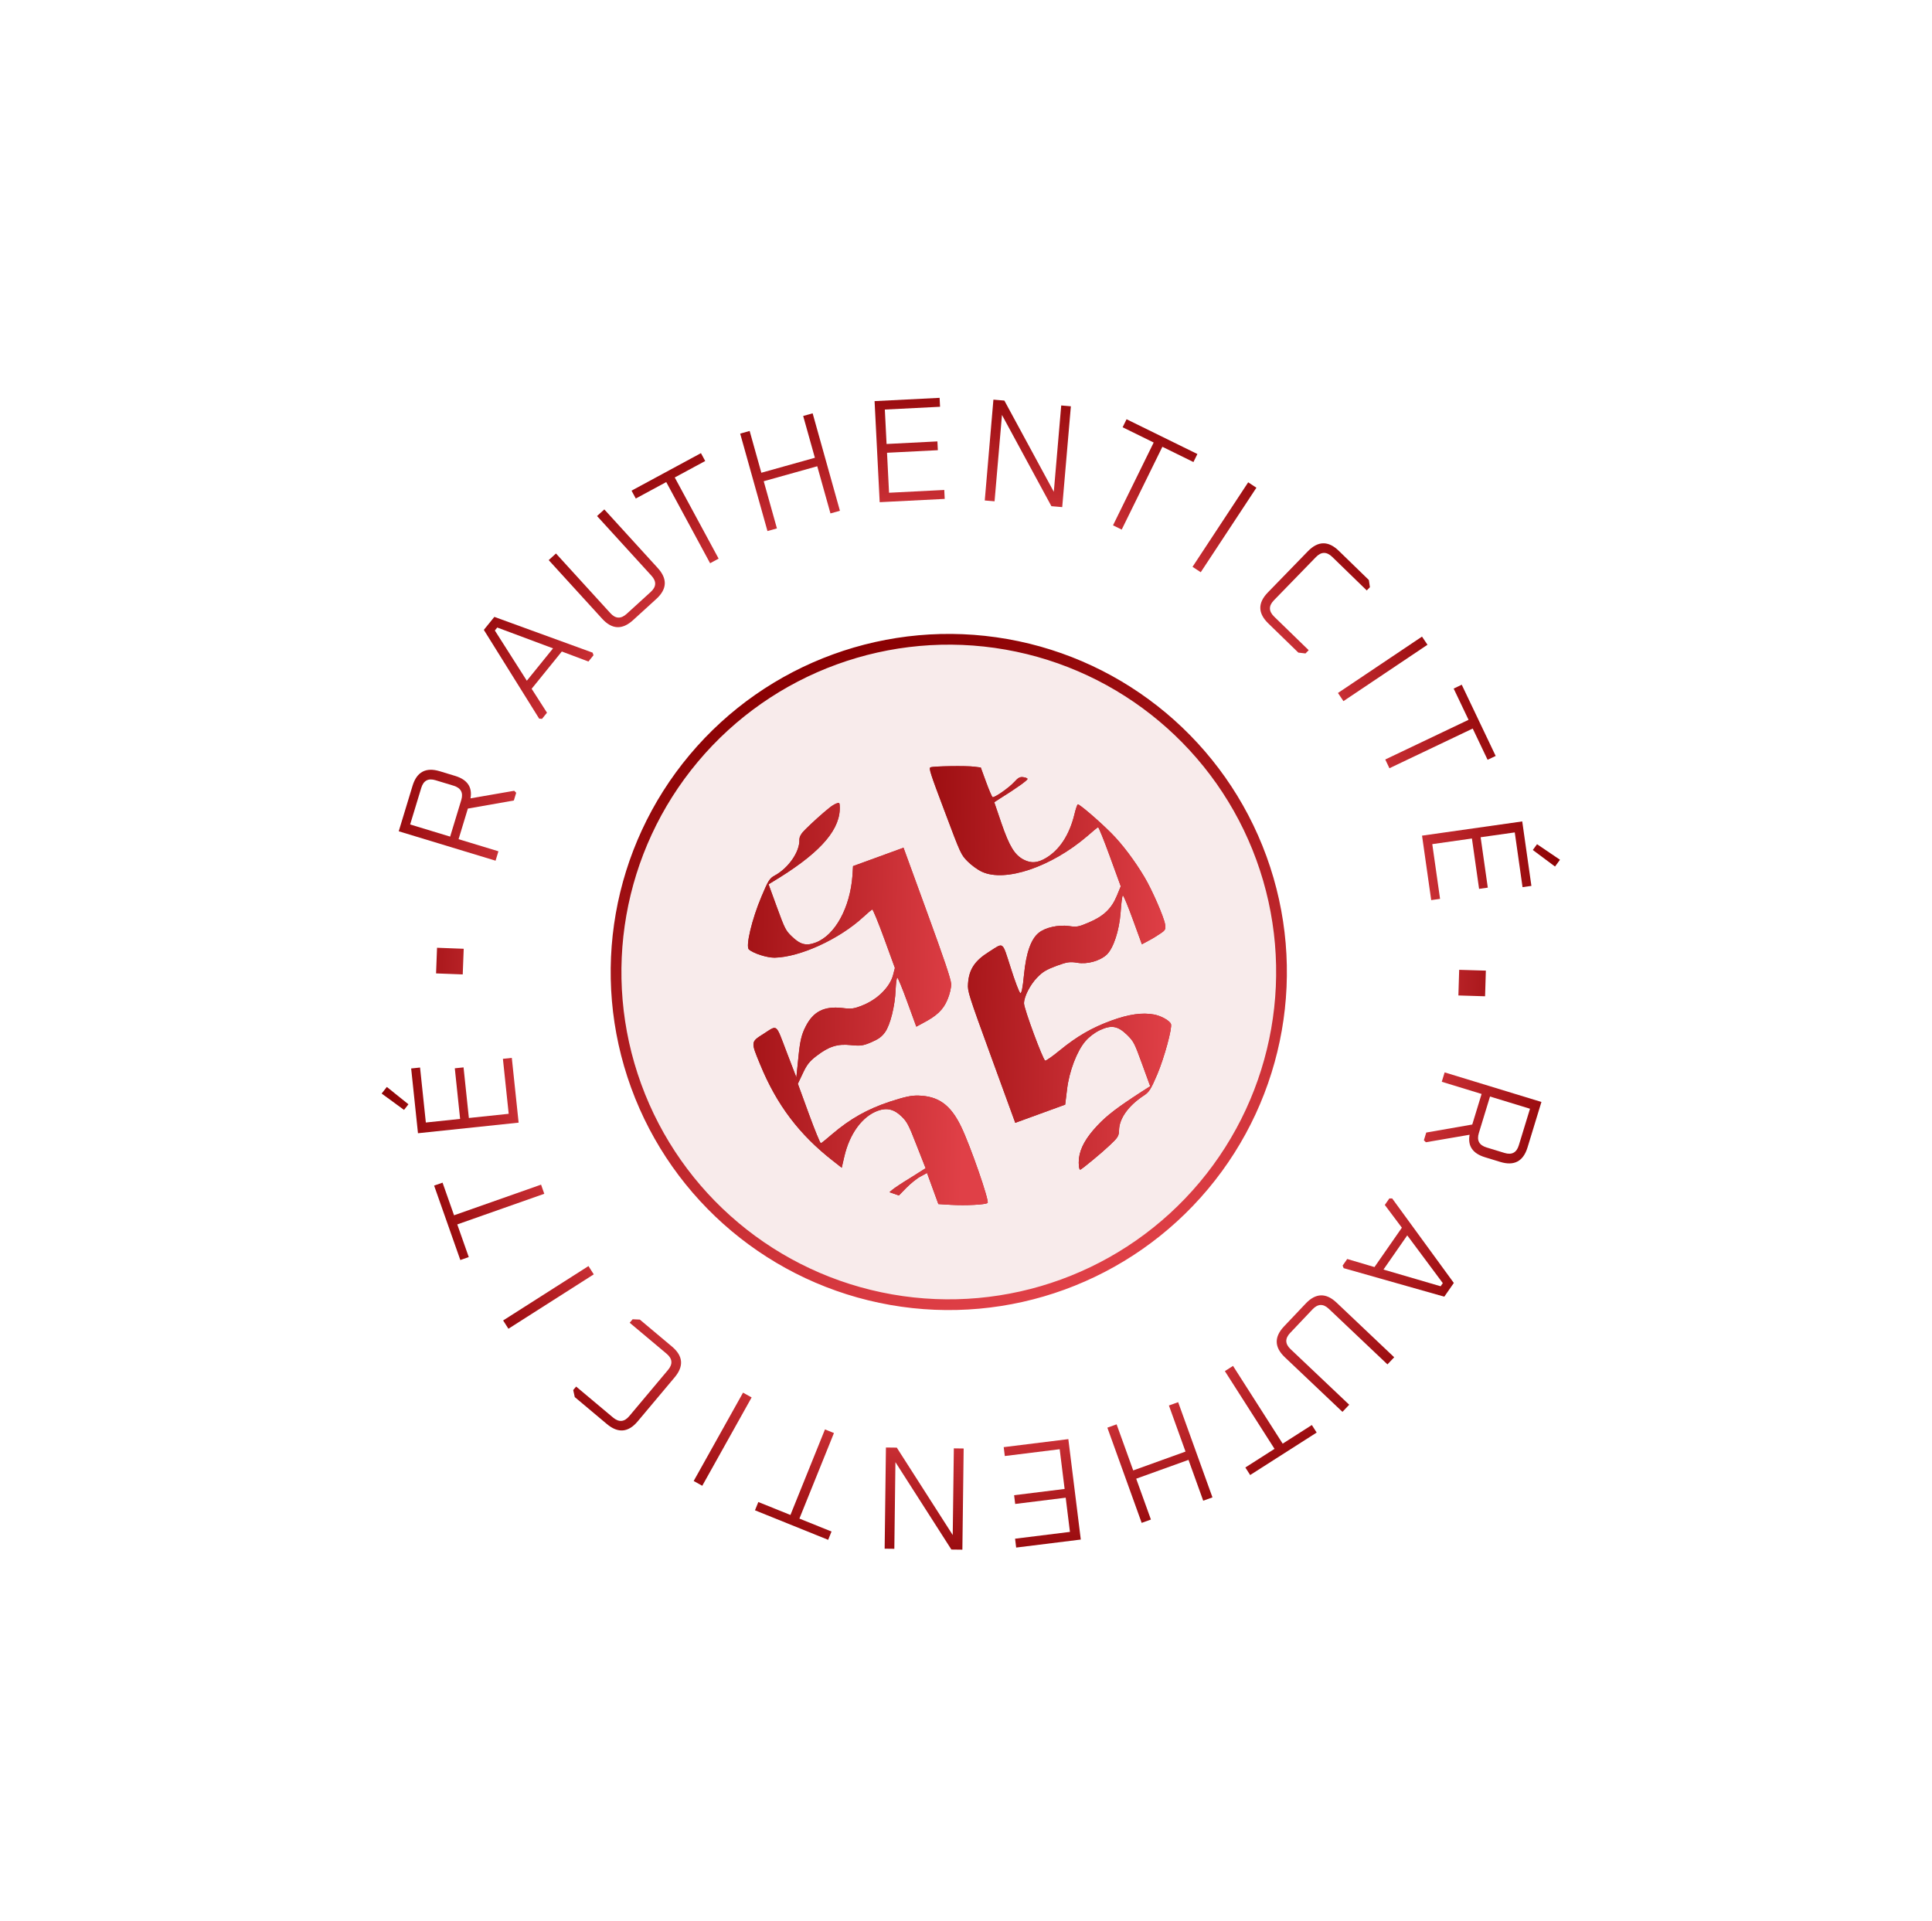 <svg width="180" height="179" viewBox="0 0 180 179" fill="none" xmlns="http://www.w3.org/2000/svg">
<g filter="url(#filter0_b_220_1070)">
<circle cx="88.702" cy="90.71" r="31.173" transform="rotate(-104.678 88.702 90.71)" fill="#F5E3E3" fill-opacity="0.7"/>
</g>
<path d="M134.594 99.921L143.611 102.677L142.317 106.911C141.92 108.209 141.072 108.66 139.774 108.263L138.35 107.827C137.209 107.479 136.731 106.78 136.918 105.732L132.847 106.431L132.66 106.246L132.88 105.527L137.167 104.779L138.037 101.931L134.326 100.796L134.594 99.921ZM138.821 102.17L137.779 105.581C137.571 106.261 137.812 106.706 138.5 106.916L140.173 107.427C140.852 107.635 141.296 107.399 141.503 106.719L142.546 103.309L138.821 102.17Z" fill="url(#paint0_linear_220_1070)"/>
<path d="M129.707 111.668L135.45 119.541L134.561 120.82L125.189 118.163L125.088 117.926L125.517 117.309L128.057 118.061L130.609 114.392L129.02 112.272L129.442 111.666L129.707 111.668ZM131.11 115.107L128.894 118.293L134.22 119.85L134.423 119.558L131.11 115.107Z" fill="url(#paint1_linear_220_1070)"/>
<path d="M124.53 121.379L129.895 126.465L129.266 127.129L123.801 121.949C123.285 121.46 122.78 121.477 122.285 121.999L120.198 124.201C119.709 124.717 119.722 125.219 120.238 125.708L125.703 130.888L125.073 131.552L119.707 126.466C118.722 125.533 118.697 124.573 119.631 123.588L121.652 121.456C122.586 120.471 123.545 120.445 124.53 121.379Z" fill="url(#paint2_linear_220_1070)"/>
<path d="M122.222 132.778L122.671 133.481L116.475 137.438L116.026 136.735L118.744 134.999L114.118 127.755L114.878 127.27L119.504 134.514L122.222 132.778Z" fill="url(#paint3_linear_220_1070)"/>
<path d="M109.766 130.649L112.962 139.52L112.101 139.83L110.73 136.025L105.857 137.78L107.228 141.586L106.367 141.896L103.171 133.025L104.032 132.715L105.579 137.009L110.452 135.253L108.905 130.959L109.766 130.649Z" fill="url(#paint4_linear_220_1070)"/>
<path d="M99.535 134.093L100.695 143.45L94.674 144.197L94.572 143.37L99.684 142.736L99.289 139.549L94.583 140.133L94.482 139.319L99.188 138.735L98.729 135.033L93.616 135.667L93.513 134.84L99.535 134.093Z" fill="url(#paint5_linear_220_1070)"/>
<path d="M89.782 134.965L89.662 144.393L88.638 144.38L83.425 136.237L83.323 144.312L82.421 144.301L82.54 134.873L83.552 134.885L88.764 143.028L88.867 134.953L89.782 134.965Z" fill="url(#paint6_linear_220_1070)"/>
<path d="M77.47 142.703L77.158 143.476L70.34 140.724L70.652 139.952L73.643 141.159L76.86 133.188L77.697 133.526L74.479 141.496L77.47 142.703Z" fill="url(#paint7_linear_220_1070)"/>
<path d="M70.027 130.208L65.428 138.44L64.629 137.993L69.227 129.762L70.027 130.208Z" fill="url(#paint8_linear_220_1070)"/>
<path d="M62.856 128.335L59.412 132.438C58.539 133.478 57.583 133.561 56.543 132.688L53.55 130.176L53.405 129.519L53.678 129.195L57.111 132.076C57.662 132.539 58.166 132.498 58.623 131.954L62.242 127.642C62.699 127.098 62.652 126.594 62.101 126.131L58.668 123.25L58.94 122.925L59.612 122.954L62.605 125.467C63.645 126.339 63.729 127.295 62.856 128.335Z" fill="url(#paint9_linear_220_1070)"/>
<path d="M55.319 118.74L47.368 123.808L46.876 123.036L54.827 117.968L55.319 118.74Z" fill="url(#paint10_linear_220_1070)"/>
<path d="M43.674 117.129L42.888 117.406L40.446 110.471L41.232 110.195L42.303 113.236L50.41 110.381L50.71 111.232L42.603 114.087L43.674 117.129Z" fill="url(#paint11_linear_220_1070)"/>
<path d="M48.319 104.604L38.942 105.59L38.307 99.556L39.136 99.469L39.675 104.592L42.868 104.256L42.373 99.54L43.188 99.455L43.684 104.171L47.394 103.78L46.855 98.657L47.684 98.57L48.319 104.604ZM37.642 103.418L35.557 101.892L36.042 101.278L38.054 102.894L37.642 103.418Z" fill="url(#paint12_linear_220_1070)"/>
<path d="M43.112 90.793L40.627 90.698L40.718 88.309L43.203 88.403L43.112 90.793Z" fill="url(#paint13_linear_220_1070)"/>
<path d="M135.948 90.364L138.434 90.44L138.361 92.83L135.875 92.754L135.948 90.364Z" fill="url(#paint14_linear_220_1070)"/>
<path d="M46.171 80.196L37.149 77.455L38.436 73.219C38.831 71.92 39.677 71.468 40.976 71.862L42.401 72.295C43.543 72.642 44.021 73.34 43.836 74.388L47.907 73.682L48.093 73.867L47.875 74.587L43.59 75.341L42.724 78.192L46.437 79.32L46.171 80.196ZM41.939 77.953L42.976 74.541C43.182 73.861 42.941 73.416 42.253 73.207L40.579 72.699C39.899 72.492 39.456 72.729 39.249 73.409L38.213 76.821L41.939 77.953Z" fill="url(#paint15_linear_220_1070)"/>
<path d="M50.233 66.96L45.078 58.69L46.058 57.479L55.212 60.811L55.295 61.055L54.822 61.639L52.344 60.705L49.532 64.178L50.962 66.408L50.497 66.981L50.233 66.96ZM49.084 63.428L51.526 60.412L46.328 58.471L46.104 58.747L49.084 63.428Z" fill="url(#paint16_linear_220_1070)"/>
<path d="M56.103 57.652L51.122 52.189L51.799 51.572L56.871 57.136C57.35 57.661 57.855 57.681 58.387 57.196L60.629 55.153C61.154 54.674 61.177 54.172 60.699 53.647L55.626 48.083L56.303 47.466L61.283 52.929C62.198 53.932 62.153 54.891 61.15 55.805L58.979 57.785C57.976 58.699 57.017 58.655 56.103 57.652Z" fill="url(#paint17_linear_220_1070)"/>
<path d="M59.235 46.451L58.839 45.718L65.306 42.222L65.703 42.956L62.865 44.489L66.952 52.051L66.159 52.48L62.072 44.918L59.235 46.451Z" fill="url(#paint18_linear_220_1070)"/>
<path d="M71.503 49.482L68.961 40.402L69.843 40.155L70.933 44.05L75.921 42.654L74.83 38.759L75.712 38.512L78.254 47.592L77.372 47.839L76.142 43.444L71.154 44.84L72.385 49.235L71.503 49.482Z" fill="url(#paint19_linear_220_1070)"/>
<path d="M81.958 46.792L81.482 37.375L87.541 37.069L87.583 37.901L82.438 38.161L82.6 41.369L87.336 41.129L87.377 41.948L82.642 42.187L82.83 45.913L87.975 45.653L88.017 46.486L81.958 46.792Z" fill="url(#paint20_linear_220_1070)"/>
<path d="M91.748 46.632L92.554 37.238L93.575 37.325L98.181 45.826L98.872 37.78L99.77 37.857L98.964 47.251L97.957 47.165L93.351 38.664L92.661 46.71L91.748 46.632Z" fill="url(#paint21_linear_220_1070)"/>
<path d="M104.592 39.811L104.959 39.063L111.558 42.304L111.19 43.052L108.296 41.63L104.507 49.345L103.697 48.948L107.486 41.233L104.592 39.811Z" fill="url(#paint22_linear_220_1070)"/>
<path d="M111.105 52.815L116.291 44.94L117.056 45.444L111.87 53.318L111.105 52.815Z" fill="url(#paint23_linear_220_1070)"/>
<path d="M118.12 55.205L121.853 51.364C122.799 50.391 123.759 50.377 124.733 51.323L127.535 54.047L127.632 54.712L127.336 55.016L124.122 51.892C123.606 51.391 123.1 51.394 122.605 51.904L118.681 55.941C118.186 56.451 118.196 56.956 118.712 57.458L121.926 60.582L121.631 60.886L120.963 60.808L118.161 58.084C117.187 57.138 117.174 56.178 118.12 55.205Z" fill="url(#paint24_linear_220_1070)"/>
<path d="M124.655 64.569L132.485 59.316L132.995 60.076L125.165 65.329L124.655 64.569Z" fill="url(#paint25_linear_220_1070)"/>
<path d="M135.434 64.159L136.187 63.8L139.349 70.437L138.596 70.795L137.209 67.884L129.45 71.582L129.062 70.767L136.821 67.07L135.434 64.159Z" fill="url(#paint26_linear_220_1070)"/>
<path d="M132.488 77.863L141.823 76.537L142.677 82.544L141.851 82.661L141.127 77.561L137.947 78.012L138.614 82.707L137.803 82.822L137.136 78.128L133.442 78.653L134.167 83.753L133.342 83.87L132.488 77.863ZM143.202 78.66L145.34 80.109L144.877 80.741L142.809 79.199L143.202 78.66Z" fill="url(#paint27_linear_220_1070)"/>
<path d="M88.008 75.588C89.519 79.608 89.524 79.622 90.157 80.268C90.496 80.614 91.099 81.052 91.482 81.225C93.652 82.234 97.932 80.784 101.284 77.918C101.791 77.467 102.251 77.096 102.305 77.077C102.359 77.057 102.853 78.286 103.407 79.806L104.419 82.583L104.054 83.467C103.56 84.665 102.811 85.376 101.448 85.951C100.498 86.36 100.313 86.396 99.586 86.285C98.621 86.152 97.388 86.413 96.778 86.917C96.057 87.493 95.606 88.769 95.405 90.814C95.286 92.079 95.164 92.624 95.051 92.524C94.948 92.452 94.547 91.393 94.163 90.171C93.351 87.65 93.543 87.799 92.154 88.681C90.81 89.515 90.27 90.338 90.189 91.667C90.136 92.359 90.229 92.654 92.359 98.499L94.59 104.619L96.921 103.77L99.239 102.925L99.412 101.516C99.608 99.832 100.332 97.925 101.128 97.008C101.482 96.598 101.961 96.235 102.466 95.989C103.549 95.484 104.135 95.584 105.006 96.424C105.629 97.043 105.687 97.162 106.408 99.138L107.163 101.211L106.42 101.685C104.098 103.189 103.154 103.908 102.251 104.864C101.172 106.008 100.637 106.97 100.521 107.951C100.472 108.486 100.532 109.027 100.653 108.983C100.828 108.919 102.659 107.407 103.35 106.748C104.147 106.004 104.247 105.858 104.259 105.306C104.275 104.22 105.125 103.033 106.539 102.095C107.06 101.765 107.223 101.502 107.824 100.093C108.479 98.539 109.228 95.778 109.097 95.418C108.982 95.101 108.192 94.653 107.506 94.527C106.425 94.326 105.162 94.505 103.545 95.094C101.725 95.758 100.352 96.555 98.751 97.859C98.084 98.415 97.448 98.85 97.379 98.829C97.183 98.791 95.403 93.992 95.404 93.491C95.404 92.865 95.975 91.749 96.642 91.068C97.165 90.533 97.482 90.355 98.42 89.997C99.417 89.634 99.661 89.592 100.375 89.707C101.304 89.869 102.48 89.535 103.119 88.942C103.739 88.34 104.278 86.719 104.405 85.014C104.461 84.164 104.554 83.457 104.608 83.437C104.676 83.413 105.094 84.434 105.552 85.692L106.388 87.985L107 87.653C107.335 87.484 107.834 87.177 108.113 86.981C108.58 86.67 108.622 86.576 108.547 86.118C108.432 85.425 107.323 82.886 106.622 81.717C105.713 80.186 104.53 78.614 103.502 77.595C102.417 76.504 100.55 74.899 100.415 74.948C100.361 74.968 100.213 75.398 100.094 75.91C99.624 77.803 98.722 79.181 97.47 79.935C96.681 80.41 96.073 80.459 95.378 80.102C94.53 79.66 94.043 78.867 93.292 76.683L92.633 74.748L93.126 74.427C94.707 73.444 95.772 72.68 95.732 72.57C95.707 72.501 95.513 72.43 95.308 72.411C95.02 72.376 94.855 72.467 94.496 72.864C94.005 73.403 92.642 74.354 92.475 74.273C92.419 74.247 92.147 73.626 91.876 72.88L91.377 71.512L90.769 71.436C90.047 71.339 87.009 71.382 86.699 71.495C86.511 71.564 86.663 72.025 88.008 75.588Z" fill="url(#paint28_linear_220_1070)"/>
<path d="M88.008 75.588C89.519 79.608 89.524 79.622 90.157 80.268C90.496 80.614 91.099 81.052 91.482 81.225C93.652 82.234 97.932 80.784 101.284 77.918C101.791 77.467 102.251 77.096 102.305 77.077C102.359 77.057 102.853 78.286 103.407 79.806L104.419 82.583L104.054 83.467C103.56 84.665 102.811 85.376 101.448 85.951C100.498 86.36 100.313 86.396 99.586 86.285C98.621 86.152 97.388 86.413 96.778 86.917C96.057 87.493 95.606 88.769 95.405 90.814C95.286 92.079 95.164 92.624 95.051 92.524C94.948 92.452 94.547 91.393 94.163 90.171C93.351 87.65 93.543 87.799 92.154 88.681C90.81 89.515 90.27 90.338 90.189 91.667C90.136 92.359 90.229 92.654 92.359 98.499L94.59 104.619L96.921 103.77L99.239 102.925L99.412 101.516C99.608 99.832 100.332 97.925 101.128 97.008C101.482 96.598 101.961 96.235 102.466 95.989C103.549 95.484 104.135 95.584 105.006 96.424C105.629 97.043 105.687 97.162 106.408 99.138L107.163 101.211L106.42 101.685C104.098 103.189 103.154 103.908 102.251 104.864C101.172 106.008 100.637 106.97 100.521 107.951C100.472 108.486 100.532 109.027 100.653 108.983C100.828 108.919 102.659 107.407 103.35 106.748C104.147 106.004 104.247 105.858 104.259 105.306C104.275 104.22 105.125 103.033 106.539 102.095C107.06 101.765 107.223 101.502 107.824 100.093C108.479 98.539 109.228 95.778 109.097 95.418C108.982 95.101 108.192 94.653 107.506 94.527C106.425 94.326 105.162 94.505 103.545 95.094C101.725 95.758 100.352 96.555 98.751 97.859C98.084 98.415 97.448 98.85 97.379 98.829C97.183 98.791 95.403 93.992 95.404 93.491C95.404 92.865 95.975 91.749 96.642 91.068C97.165 90.533 97.482 90.355 98.42 89.997C99.417 89.634 99.661 89.592 100.375 89.707C101.304 89.869 102.48 89.535 103.119 88.942C103.739 88.34 104.278 86.719 104.405 85.014C104.461 84.164 104.554 83.457 104.608 83.437C104.676 83.413 105.094 84.434 105.552 85.692L106.388 87.985L107 87.653C107.335 87.484 107.834 87.177 108.113 86.981C108.58 86.67 108.622 86.576 108.547 86.118C108.432 85.425 107.323 82.886 106.622 81.717C105.713 80.186 104.53 78.614 103.502 77.595C102.417 76.504 100.55 74.899 100.415 74.948C100.361 74.968 100.213 75.398 100.094 75.91C99.624 77.803 98.722 79.181 97.47 79.935C96.681 80.41 96.073 80.459 95.378 80.102C94.53 79.66 94.043 78.867 93.292 76.683L92.633 74.748L93.126 74.427C94.707 73.444 95.772 72.68 95.732 72.57C95.707 72.501 95.513 72.43 95.308 72.411C95.02 72.376 94.855 72.467 94.496 72.864C94.005 73.403 92.642 74.354 92.475 74.273C92.419 74.247 92.147 73.626 91.876 72.88L91.377 71.512L90.769 71.436C90.047 71.339 87.009 71.382 86.699 71.495C86.511 71.564 86.663 72.025 88.008 75.588Z" fill="url(#paint29_linear_220_1070)"/>
<path d="M77.256 75.281C76.641 75.771 75.653 76.663 75.06 77.255C74.641 77.658 74.475 77.954 74.476 78.251C74.515 79.363 73.463 80.874 72.191 81.572C71.704 81.828 71.562 82.068 70.958 83.509C70.054 85.638 69.452 88.174 69.772 88.465C70.18 88.832 71.46 89.242 72.174 89.233C74.551 89.18 78.2 87.505 80.439 85.438C80.826 85.077 81.202 84.768 81.269 84.743C81.323 84.724 81.825 85.934 82.374 87.44L83.376 90.189L83.192 90.898C82.893 91.962 81.799 93.065 80.49 93.621C79.575 94.001 79.372 94.028 78.462 93.921C76.791 93.732 75.771 94.245 75.061 95.646C74.678 96.396 74.539 96.979 74.388 98.49L74.195 100.391L73.284 98.016C72.256 95.323 72.466 95.481 71.154 96.319C69.939 97.091 69.937 97.044 70.827 99.193C72.36 102.938 74.479 105.735 77.632 108.186L78.422 108.806L78.659 107.78C79.148 105.645 80.329 104.025 81.784 103.495C82.633 103.186 83.321 103.357 84.014 104.044C84.514 104.535 84.66 104.81 85.406 106.73L86.24 108.852L84.838 109.738C84.05 110.214 83.29 110.725 83.14 110.858L82.87 111.082L83.308 111.235L83.745 111.389L84.457 110.66C84.848 110.267 85.436 109.787 85.771 109.617L86.369 109.29L86.898 110.741L87.427 112.191L88.567 112.261C90.016 112.343 91.828 112.246 92.013 112.085C92.199 111.923 90.386 106.699 89.538 104.958C88.562 102.95 87.441 102.137 85.574 102.082C84.895 102.064 84.345 102.186 82.883 102.656C80.787 103.357 79.217 104.243 77.538 105.669C77.018 106.124 76.544 106.501 76.477 106.525C76.423 106.545 75.911 105.307 75.352 103.773L74.334 100.982L74.8 99.999C75.168 99.207 75.43 98.877 76.063 98.396C77.219 97.505 78.024 97.243 79.28 97.38C80.184 97.473 80.428 97.431 81.182 97.109C81.854 96.817 82.155 96.598 82.459 96.174C82.936 95.515 83.388 93.738 83.443 92.215C83.473 91.626 83.532 91.119 83.6 91.094C83.653 91.075 84.072 92.096 84.53 93.353L85.371 95.661L85.996 95.323C87.278 94.653 87.868 94.093 88.263 93.167C88.486 92.647 88.636 92.013 88.615 91.661C88.59 91.216 87.941 89.308 86.374 85.011L84.179 78.987L81.834 79.842L79.476 80.701L79.424 81.565C79.207 84.572 77.805 87.133 76.009 87.819C75.111 88.162 74.556 88.02 73.75 87.234C73.209 86.711 73.116 86.541 72.386 84.538L71.605 82.396L72.665 81.744C76.605 79.275 78.36 77.179 78.236 75.08C78.226 74.802 78.179 74.757 77.915 74.869C77.739 74.933 77.455 75.115 77.256 75.281Z" fill="url(#paint30_linear_220_1070)"/>
<path d="M77.256 75.281C76.641 75.771 75.653 76.663 75.06 77.255C74.641 77.658 74.475 77.954 74.476 78.251C74.515 79.363 73.463 80.874 72.191 81.572C71.704 81.828 71.562 82.068 70.958 83.509C70.054 85.638 69.452 88.174 69.772 88.465C70.18 88.832 71.46 89.242 72.174 89.233C74.551 89.18 78.2 87.505 80.439 85.438C80.826 85.077 81.202 84.768 81.269 84.743C81.323 84.724 81.825 85.934 82.374 87.44L83.376 90.189L83.192 90.898C82.893 91.962 81.799 93.065 80.49 93.621C79.575 94.001 79.372 94.028 78.462 93.921C76.791 93.732 75.771 94.245 75.061 95.646C74.678 96.396 74.539 96.979 74.388 98.49L74.195 100.391L73.284 98.016C72.256 95.323 72.466 95.481 71.154 96.319C69.939 97.091 69.937 97.044 70.827 99.193C72.36 102.938 74.479 105.735 77.632 108.186L78.422 108.806L78.659 107.78C79.148 105.645 80.329 104.025 81.784 103.495C82.633 103.186 83.321 103.357 84.014 104.044C84.514 104.535 84.66 104.81 85.406 106.73L86.24 108.852L84.838 109.738C84.05 110.214 83.29 110.725 83.14 110.858L82.87 111.082L83.308 111.235L83.745 111.389L84.457 110.66C84.848 110.267 85.436 109.787 85.771 109.617L86.369 109.29L86.898 110.741L87.427 112.191L88.567 112.261C90.016 112.343 91.828 112.246 92.013 112.085C92.199 111.923 90.386 106.699 89.538 104.958C88.562 102.95 87.441 102.137 85.574 102.082C84.895 102.064 84.345 102.186 82.883 102.656C80.787 103.357 79.217 104.243 77.538 105.669C77.018 106.124 76.544 106.501 76.477 106.525C76.423 106.545 75.911 105.307 75.352 103.773L74.334 100.982L74.8 99.999C75.168 99.207 75.43 98.877 76.063 98.396C77.219 97.505 78.024 97.243 79.28 97.38C80.184 97.473 80.428 97.431 81.182 97.109C81.854 96.817 82.155 96.598 82.459 96.174C82.936 95.515 83.388 93.738 83.443 92.215C83.473 91.626 83.532 91.119 83.6 91.094C83.653 91.075 84.072 92.096 84.53 93.353L85.371 95.661L85.996 95.323C87.278 94.653 87.868 94.093 88.263 93.167C88.486 92.647 88.636 92.013 88.615 91.661C88.59 91.216 87.941 89.308 86.374 85.011L84.179 78.987L81.834 79.842L79.476 80.701L79.424 81.565C79.207 84.572 77.805 87.133 76.009 87.819C75.111 88.162 74.556 88.02 73.75 87.234C73.209 86.711 73.116 86.541 72.386 84.538L71.605 82.396L72.665 81.744C76.605 79.275 78.36 77.179 78.236 75.08C78.226 74.802 78.179 74.757 77.915 74.869C77.739 74.933 77.455 75.115 77.256 75.281Z" fill="url(#paint31_linear_220_1070)"/>
<circle cx="88.396" cy="90.567" r="31" transform="rotate(-20.026 88.396 90.567)" stroke="url(#paint32_linear_220_1070)"/>
<defs>
<filter id="filter0_b_220_1070" x="37.023" y="39.031" width="103.357" height="103.357" filterUnits="userSpaceOnUse" color-interpolation-filters="sRGB">
<feFlood flood-opacity="0" result="BackgroundImageFix"/>
<feGaussianBlur in="BackgroundImageFix" stdDeviation="10.249"/>
<feComposite in2="SourceAlpha" operator="in" result="effect1_backgroundBlur_220_1070"/>
<feBlend mode="normal" in="SourceGraphic" in2="effect1_backgroundBlur_220_1070" result="shape"/>
</filter>
<linearGradient id="paint0_linear_220_1070" x1="146.078" y1="106.822" x2="128.864" y2="101.56" gradientUnits="userSpaceOnUse">
<stop stop-color="#8A0002"/>
<stop offset="1" stop-color="#E04047"/>
</linearGradient>
<linearGradient id="paint1_linear_220_1070" x1="137.786" y1="122.436" x2="123.009" y2="112.158" gradientUnits="userSpaceOnUse">
<stop stop-color="#8A0002"/>
<stop offset="1" stop-color="#E04047"/>
</linearGradient>
<linearGradient id="paint2_linear_220_1070" x1="129.856" y1="131.698" x2="116.793" y2="119.314" gradientUnits="userSpaceOnUse">
<stop stop-color="#8A0002"/>
<stop offset="1" stop-color="#E04047"/>
</linearGradient>
<linearGradient id="paint3_linear_220_1070" x1="121.077" y1="138.736" x2="111.388" y2="123.566" gradientUnits="userSpaceOnUse">
<stop stop-color="#8A0002"/>
<stop offset="1" stop-color="#E04047"/>
</linearGradient>
<linearGradient id="paint4_linear_220_1070" x1="110.651" y1="144.148" x2="104.55" y2="127.214" gradientUnits="userSpaceOnUse">
<stop stop-color="#8A0002"/>
<stop offset="1" stop-color="#E04047"/>
</linearGradient>
<linearGradient id="paint5_linear_220_1070" x1="97.917" y1="147.393" x2="95.701" y2="129.53" gradientUnits="userSpaceOnUse">
<stop stop-color="#8A0002"/>
<stop offset="1" stop-color="#E04047"/>
</linearGradient>
<linearGradient id="paint6_linear_220_1070" x1="85.875" y1="147.916" x2="86.103" y2="129.917" gradientUnits="userSpaceOnUse">
<stop stop-color="#8A0002"/>
<stop offset="1" stop-color="#E04047"/>
</linearGradient>
<linearGradient id="paint7_linear_220_1070" x1="71.952" y1="145.226" x2="78.69" y2="128.535" gradientUnits="userSpaceOnUse">
<stop stop-color="#8A0002"/>
<stop offset="1" stop-color="#E04047"/>
</linearGradient>
<linearGradient id="paint8_linear_220_1070" x1="63.319" y1="141.352" x2="72.098" y2="125.638" gradientUnits="userSpaceOnUse">
<stop stop-color="#8A0002"/>
<stop offset="1" stop-color="#E04047"/>
</linearGradient>
<linearGradient id="paint9_linear_220_1070" x1="53.219" y1="134.56" x2="64.791" y2="120.773" gradientUnits="userSpaceOnUse">
<stop stop-color="#8A0002"/>
<stop offset="1" stop-color="#E04047"/>
</linearGradient>
<linearGradient id="paint10_linear_220_1070" x1="43.957" y1="125.1" x2="59.136" y2="115.427" gradientUnits="userSpaceOnUse">
<stop stop-color="#8A0002"/>
<stop offset="1" stop-color="#E04047"/>
</linearGradient>
<linearGradient id="paint11_linear_220_1070" x1="38.133" y1="114.657" x2="55.111" y2="108.678" gradientUnits="userSpaceOnUse">
<stop stop-color="#8A0002"/>
<stop offset="1" stop-color="#E04047"/>
</linearGradient>
<linearGradient id="paint12_linear_220_1070" x1="35.051" y1="102.738" x2="52.952" y2="100.856" gradientUnits="userSpaceOnUse">
<stop stop-color="#8A0002"/>
<stop offset="1" stop-color="#E04047"/>
</linearGradient>
<linearGradient id="paint13_linear_220_1070" x1="33.842" y1="89.197" x2="51.829" y2="89.881" gradientUnits="userSpaceOnUse">
<stop stop-color="#8A0002"/>
<stop offset="1" stop-color="#E04047"/>
</linearGradient>
<linearGradient id="paint14_linear_220_1070" x1="145.23" y1="91.891" x2="127.238" y2="91.342" gradientUnits="userSpaceOnUse">
<stop stop-color="#8A0002"/>
<stop offset="1" stop-color="#E04047"/>
</linearGradient>
<linearGradient id="paint15_linear_220_1070" x1="34.675" y1="73.314" x2="51.898" y2="78.546" gradientUnits="userSpaceOnUse">
<stop stop-color="#8A0002"/>
<stop offset="1" stop-color="#E04047"/>
</linearGradient>
<linearGradient id="paint16_linear_220_1070" x1="42.959" y1="55.633" x2="56.948" y2="66.959" gradientUnits="userSpaceOnUse">
<stop stop-color="#8A0002"/>
<stop offset="1" stop-color="#E04047"/>
</linearGradient>
<linearGradient id="paint17_linear_220_1070" x1="51.543" y1="46.973" x2="63.669" y2="60.275" gradientUnits="userSpaceOnUse">
<stop stop-color="#8A0002"/>
<stop offset="1" stop-color="#E04047"/>
</linearGradient>
<linearGradient id="paint18_linear_220_1070" x1="60.811" y1="40.593" x2="69.369" y2="56.428" gradientUnits="userSpaceOnUse">
<stop stop-color="#8A0002"/>
<stop offset="1" stop-color="#E04047"/>
</linearGradient>
<linearGradient id="paint19_linear_220_1070" x1="71.603" y1="35.954" x2="76.455" y2="53.288" gradientUnits="userSpaceOnUse">
<stop stop-color="#8A0002"/>
<stop offset="1" stop-color="#E04047"/>
</linearGradient>
<linearGradient id="paint20_linear_220_1070" x1="84.54" y1="33.645" x2="85.449" y2="51.622" gradientUnits="userSpaceOnUse">
<stop stop-color="#8A0002"/>
<stop offset="1" stop-color="#E04047"/>
</linearGradient>
<linearGradient id="paint21_linear_220_1070" x1="96.589" y1="34" x2="95.05" y2="51.934" gradientUnits="userSpaceOnUse">
<stop stop-color="#8A0002"/>
<stop offset="1" stop-color="#E04047"/>
</linearGradient>
<linearGradient id="paint22_linear_220_1070" x1="110.278" y1="37.697" x2="102.343" y2="53.853" gradientUnits="userSpaceOnUse">
<stop stop-color="#8A0002"/>
<stop offset="1" stop-color="#E04047"/>
</linearGradient>
<linearGradient id="paint23_linear_220_1070" x1="118.607" y1="42.189" x2="108.707" y2="57.222" gradientUnits="userSpaceOnUse">
<stop stop-color="#8A0002"/>
<stop offset="1" stop-color="#E04047"/>
</linearGradient>
<linearGradient id="paint24_linear_220_1070" x1="128.185" y1="49.698" x2="115.639" y2="62.606" gradientUnits="userSpaceOnUse">
<stop stop-color="#8A0002"/>
<stop offset="1" stop-color="#E04047"/>
</linearGradient>
<linearGradient id="paint25_linear_220_1070" x1="135.865" y1="57.943" x2="120.917" y2="67.972" gradientUnits="userSpaceOnUse">
<stop stop-color="#8A0002"/>
<stop offset="1" stop-color="#E04047"/>
</linearGradient>
<linearGradient id="paint26_linear_220_1070" x1="141.205" y1="66.03" x2="124.955" y2="73.773" gradientUnits="userSpaceOnUse">
<stop stop-color="#8A0002"/>
<stop offset="1" stop-color="#E04047"/>
</linearGradient>
<linearGradient id="paint27_linear_220_1070" x1="145.815" y1="79.245" x2="127.994" y2="81.777" gradientUnits="userSpaceOnUse">
<stop stop-color="#8A0002"/>
<stop offset="1" stop-color="#E04047"/>
</linearGradient>
<linearGradient id="paint28_linear_220_1070" x1="101.686" y1="20.417" x2="44.659" y2="111.413" gradientUnits="userSpaceOnUse">
<stop stop-color="#E04047"/>
<stop offset="1" stop-color="#8A0002"/>
</linearGradient>
<linearGradient id="paint29_linear_220_1070" x1="80.281" y1="65.363" x2="109.638" y2="65.956" gradientUnits="userSpaceOnUse">
<stop stop-color="#8A0002"/>
<stop offset="1" stop-color="#E04047"/>
</linearGradient>
<linearGradient id="paint30_linear_220_1070" x1="82.562" y1="27.779" x2="25.859" y2="118.784" gradientUnits="userSpaceOnUse">
<stop stop-color="#E04047"/>
<stop offset="1" stop-color="#8A0002"/>
</linearGradient>
<linearGradient id="paint31_linear_220_1070" x1="61.082" y1="72.571" x2="90.432" y2="73.218" gradientUnits="userSpaceOnUse">
<stop stop-color="#8A0002"/>
<stop offset="1" stop-color="#E04047"/>
</linearGradient>
<linearGradient id="paint32_linear_220_1070" x1="88.396" y1="59.067" x2="88.396" y2="122.067" gradientUnits="userSpaceOnUse">
<stop stop-color="#8A0002"/>
<stop offset="1" stop-color="#E04047"/>
</linearGradient>
</defs>
</svg>
